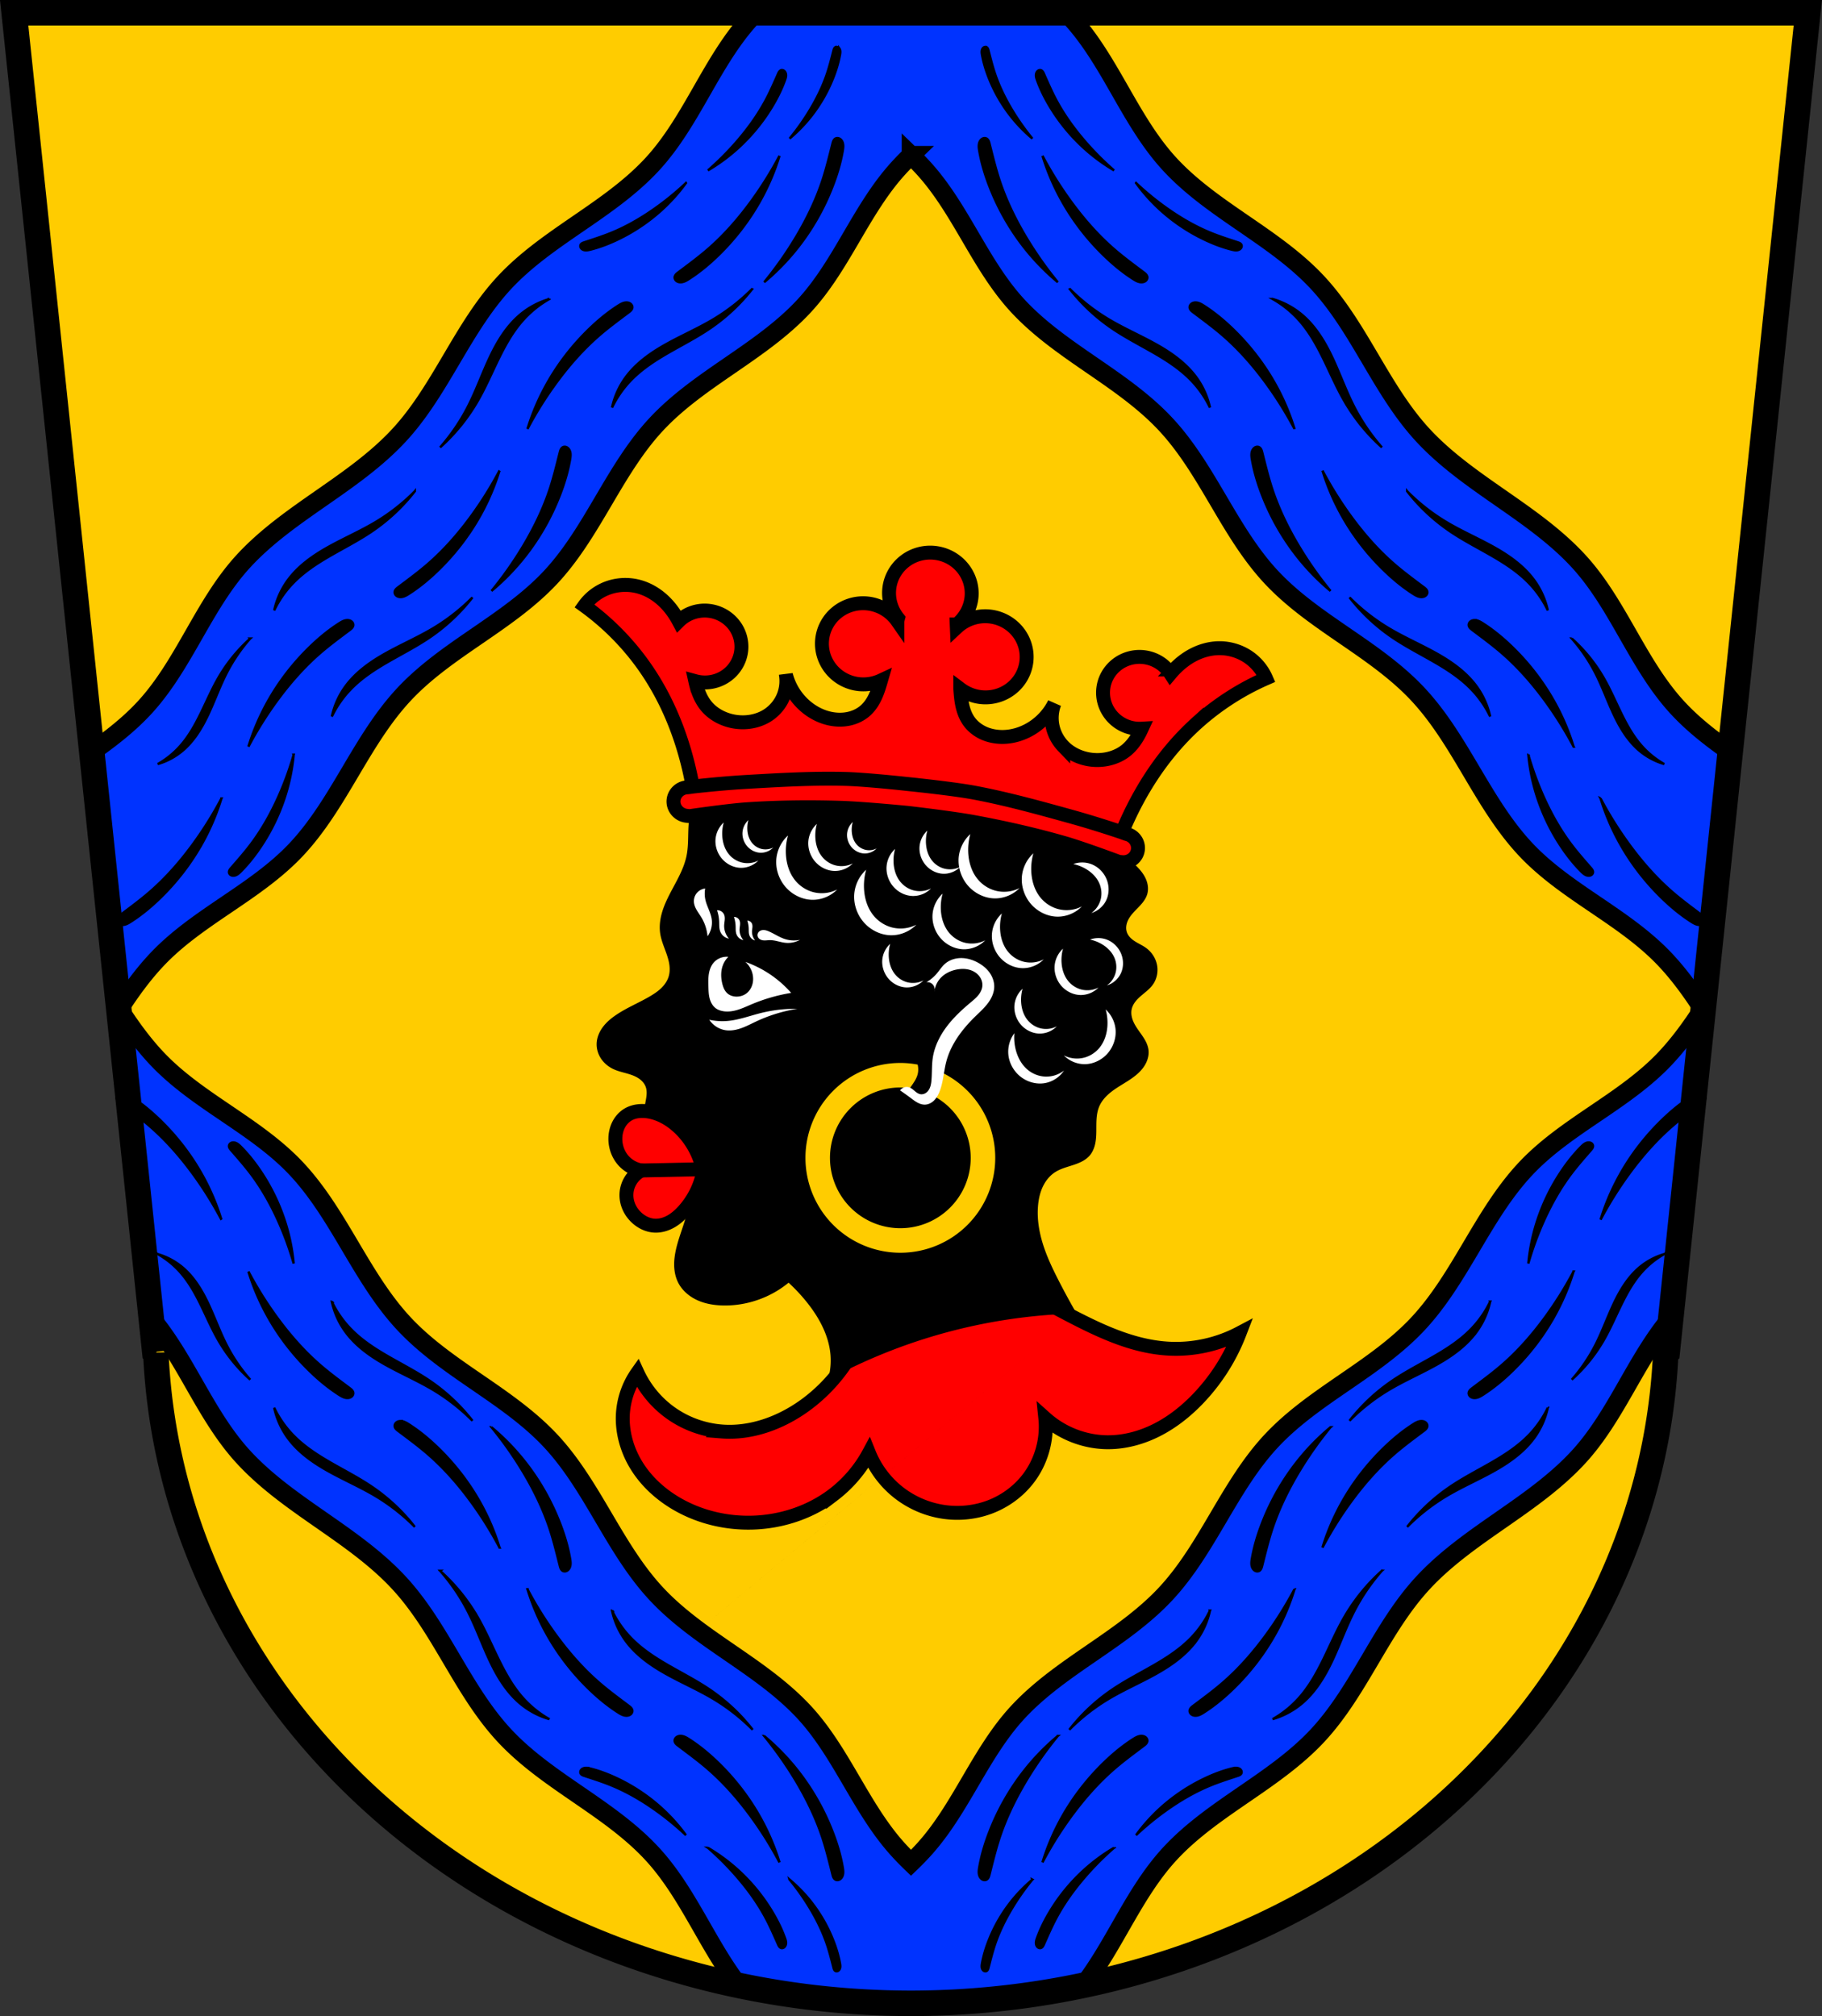 <svg xmlns="http://www.w3.org/2000/svg" viewBox="0 0 785.719 869.359"><rect x="0" y="0" width="785.719" height="869.359" fill="#333333" stroke="none"/><g fill-rule="evenodd"><path d="m6.107 5.5 60.64 577.46.449.385a326.117 291.92 0 0 0 325.666 280.514 326.117 291.92 0 0 0 325.47-280.344l.647-.555L779.609 5.5H6.109" fill="#fc0"/><g stroke="#000"><path d="M321.82 5.5c.627.804 1.26 1.631 1.877 2.4-17.02 18.69-25.26 44.31-42.4 62.898-18.446 20.01-45.18 31.11-63.736 51.03-18.202 19.535-27.374 46.33-45.525 65.91-19.575 21.12-47.691 33.12-67.15 54.34-17.17 18.723-25.395 44.513-42.643 63.16-6.708 7.254-14.537 13.299-22.662 19.03l25.635 244.13c15.279 18.295 23.518 42.16 39.67 59.775 19.462 21.22 47.578 33.22 67.15 54.34 18.15 19.583 27.323 46.37 45.525 65.908 18.553 19.911 45.29 31.02 63.736 51.03 15.303 16.6 23.523 38.799 37.22 56.67a326.117 291.92 0 0 0 74.338 7.742 326.117 291.92 0 0 0 74.654-8.156c13.511-17.8 21.721-39.783 36.906-56.26 18.446-20.01 45.18-31.12 63.736-51.03 18.202-19.535 27.374-46.33 45.525-65.908 19.575-21.12 47.691-33.12 67.15-54.34 16.15-17.615 24.391-41.484 39.672-59.78l25.635-244.13c-8.126-5.725-15.955-11.77-22.664-19.03-17.247-18.65-25.473-44.44-42.643-63.16-19.462-21.22-47.578-33.22-67.15-54.34-18.15-19.582-27.323-46.37-45.525-65.91-18.553-19.91-45.29-31.02-63.736-51.03-17.14-18.59-25.384-44.21-42.4-62.897.617-.77 1.25-1.596 1.877-2.4h-142.08zm71.04 61.45a121.164 121.164 0 0 1 5.594 5.76c16.06 17.728 24.25 41.7 40.518 59.24 18.506 19.953 45.18 31.11 63.734 51.02 18.202 19.535 27.31 46.39 45.525 65.91 18.391 19.71 44.785 30.772 63.2 50.46 18.594 19.872 27.935 47.23 46.588 67.04 17.395 18.48 42.3 28.745 59.785 47.14 6.253 6.58 11.553 13.945 16.506 21.594-4.953 7.648-10.253 15.01-16.506 21.594-17.482 18.398-42.39 28.663-59.785 47.14-18.653 19.816-27.994 47.17-46.588 67.04-18.418 19.685-44.812 30.747-63.2 50.46-18.216 19.523-27.323 46.37-45.525 65.908-18.552 19.911-45.23 31.07-63.734 51.03-16.268 17.54-24.453 41.513-40.518 59.24a121.12 121.12 0 0 1-5.594 5.758 121.12 121.12 0 0 1-5.594-5.758c-16.06-17.728-24.25-41.7-40.518-59.24-18.506-19.953-45.18-31.11-63.732-51.03-18.202-19.535-27.312-46.39-45.527-65.908-18.391-19.71-44.785-30.772-63.2-50.46-18.594-19.872-27.935-47.23-46.588-67.04-17.395-18.48-42.3-28.745-59.785-47.14-6.253-6.58-11.553-13.945-16.506-21.594 4.953-7.648 10.253-15.01 16.506-21.594 17.482-18.398 42.39-28.663 59.785-47.14 18.653-19.816 27.994-47.17 46.588-67.04 18.418-19.685 44.812-30.747 63.2-50.46 18.216-19.523 27.325-46.37 45.527-65.91 18.552-19.911 45.23-31.07 63.732-51.02 16.268-17.54 24.453-41.513 40.518-59.24 1.8-1.987 3.67-3.901 5.594-5.76z" fill="#03f" stroke-width="8"/><path d="M425.01 20.22a1.268 1.268 0 0 0-.477.066 1.578 1.578 0 0 0-.754.578c-.289.4-.413.9-.432 1.393-.018.493.063.984.152 1.469.622 3.374 1.635 6.67 2.895 9.861a65.98 65.98 0 0 0 9.547 16.625 65.116 65.116 0 0 0 9.26 9.541 103.127 103.127 0 0 1-8.541-12.03c-3.097-5.102-5.756-10.49-7.639-16.15-1.07-3.219-1.887-6.515-2.732-9.801-.07-.273-.141-.548-.266-.801-.124-.252-.308-.485-.555-.619a1.08 1.08 0 0 0-.459-.127zm23.625 9.994a1.481 1.481 0 0 0-.846.178 1.92 1.92 0 0 0-.781.846c-.265.537-.311 1.162-.232 1.756.079.594.275 1.166.48 1.729 1.428 3.913 3.303 7.654 5.451 11.223a80.017 80.017 0 0 0 14.752 17.979 78.956 78.956 0 0 0 12.971 9.553 124.632 124.632 0 0 1-12.619-12.68c-4.728-5.487-8.987-11.403-12.383-17.801-1.931-3.638-3.577-7.421-5.244-11.188-.138-.312-.277-.627-.477-.904-.199-.277-.466-.518-.789-.629a1.311 1.311 0 0 0-.283-.061zM424.719 59.54a1.983 1.983 0 0 0-.756.109c-.482.169-.892.511-1.189.926-.454.632-.652 1.422-.688 2.199-.035.778.084 1.553.217 2.32.92 5.315 2.501 10.5 4.465 15.523 3.664 9.371 8.677 18.218 14.896 26.13a100.193 100.193 0 0 0 14.518 14.953 159.588 159.588 0 0 1-13.355-18.889c-4.841-8.02-8.984-16.496-11.889-25.404-1.654-5.071-2.902-10.264-4.209-15.436-.108-.428-.218-.859-.412-1.256-.194-.397-.48-.761-.867-.973a1.712 1.712 0 0 0-.73-.201zm24.844 7.639a100.052 100.052 0 0 0 8.168 19.17c4.885 8.796 11.1 16.844 18.324 23.85 3.872 3.755 8.04 7.222 12.586 10.127.656.419 1.324.829 2.055 1.098.731.269 1.534.389 2.293.215.498-.114.974-.359 1.316-.738.342-.379.54-.896.488-1.404-.045-.439-.27-.845-.561-1.178-.291-.332-.645-.6-.998-.865-4.262-3.207-8.568-6.368-12.604-9.855-7.089-6.126-13.298-13.226-18.82-20.795a159.717 159.717 0 0 1-12.248-19.627zm40.35 11.736a77.148 77.148 0 0 0 10.619 11.809 78.633 78.633 0 0 0 19.07 12.701c3.709 1.756 7.56 3.229 11.541 4.225.573.143 1.153.279 1.744.295.591.016 1.2-.094 1.701-.406.328-.204.607-.498.758-.854.151-.356.166-.776.004-1.127-.141-.306-.402-.543-.693-.711-.291-.168-.614-.274-.934-.379-3.855-1.268-7.727-2.497-11.486-4.03-6.609-2.687-12.824-6.285-18.662-10.385a122.417 122.417 0 0 1-13.658-11.143zm-28.77 45.47a81.516 81.516 0 0 0 18.551 17.346c11.223 7.599 24.462 12.495 33.893 22.23a44.684 44.684 0 0 1 8.201 11.787 34.566 34.566 0 0 0-5.855-13.04c-4.523-6.193-10.981-10.705-17.686-14.428-6.705-3.723-13.776-6.776-20.348-10.729a85.83 85.83 0 0 1-16.756-13.166zm87.66 4.547a44.712 44.712 0 0 1 11.205 8.98c9.07 10.07 13.06 23.61 19.881 35.32a81.612 81.612 0 0 0 16.05 19.684 85.746 85.746 0 0 1-12-17.609c-3.498-6.825-6.06-14.09-9.322-21.03-3.26-6.942-7.325-13.69-13.197-18.623a34.617 34.617 0 0 0-12.613-6.727zm-33.404 1.496a3.271 3.271 0 0 0-.574.076c-.498.114-.974.359-1.316.738-.342.379-.54.898-.488 1.406.045.439.27.843.561 1.176.291.332.645.602.998.867 4.262 3.207 8.568 6.366 12.604 9.854 7.089 6.126 13.298 13.226 18.82 20.795 4.55 6.235 8.647 12.8 12.248 19.627a100.052 100.052 0 0 0-8.168-19.17c-4.885-8.796-11.1-16.842-18.324-23.848-3.872-3.755-8.04-7.222-12.586-10.127-.656-.419-1.324-.829-2.055-1.098-.548-.201-1.138-.32-1.719-.293zm26.91 62.23a1.973 1.973 0 0 0-.754.109c-.482.169-.892.511-1.189.926-.454.632-.654 1.42-.689 2.197-.035.778.084 1.553.217 2.32.92 5.315 2.501 10.502 4.465 15.525 3.664 9.371 8.679 18.218 14.898 26.13a100.18 100.18 0 0 0 14.516 14.953 159.61 159.61 0 0 1-13.355-18.891c-4.841-8.02-8.984-16.495-11.889-25.402-1.654-5.071-2.902-10.264-4.209-15.436-.108-.428-.218-.859-.412-1.256-.194-.397-.48-.761-.867-.973a1.712 1.712 0 0 0-.73-.201zm28 10.266a100.052 100.052 0 0 0 8.168 19.17c4.885 8.796 11.1 16.844 18.324 23.85 3.872 3.755 8.04 7.22 12.584 10.125.656.419 1.326.831 2.057 1.1.731.269 1.534.389 2.293.215.498-.114.972-.359 1.314-.738.342-.379.542-.896.49-1.404-.045-.439-.27-.845-.561-1.178-.291-.332-.647-.6-1-.865-4.262-3.207-8.566-6.368-12.602-9.855-7.089-6.126-13.299-13.226-18.822-20.795a159.703 159.703 0 0 1-12.246-19.627zm36.52 8.916a81.534 81.534 0 0 0 18.553 17.348c11.223 7.599 24.462 12.495 33.893 22.23a44.684 44.684 0 0 1 8.201 11.787 34.68 34.68 0 0 0-5.857-13.04c-4.523-6.193-10.981-10.705-17.686-14.428-6.705-3.723-13.776-6.774-20.348-10.727a85.84 85.84 0 0 1-16.756-13.168zm-24.857 45.77a81.524 81.524 0 0 0 18.551 17.348c11.223 7.599 24.462 12.495 33.893 22.23a44.697 44.697 0 0 1 8.203 11.785 34.694 34.694 0 0 0-5.857-13.04c-4.523-6.193-10.981-10.705-17.686-14.428-6.705-3.723-13.776-6.776-20.348-10.729a85.83 85.83 0 0 1-16.756-13.166zm53.766 9.801a3.31 3.31 0 0 0-.576.078c-.498.114-.972.359-1.314.738-.342.379-.542.898-.49 1.406.045.439.27.843.561 1.176.291.332.647.6 1 .865 4.262 3.207 8.566 6.368 12.602 9.855 7.089 6.126 13.299 13.226 18.822 20.795 4.55 6.235 8.645 12.8 12.246 19.627a100.052 100.052 0 0 0-8.168-19.17c-4.885-8.796-11.1-16.844-18.324-23.85-3.872-3.755-8.04-7.22-12.584-10.125-.656-.419-1.326-.831-2.057-1.1-.548-.201-1.136-.32-1.717-.293zm42.08 7.928a72.623 72.623 0 0 1 10.154 14.898c2.959 5.774 5.129 11.916 7.887 17.789 2.758 5.873 6.196 11.583 11.164 15.756a29.287 29.287 0 0 0 10.672 5.691 37.833 37.833 0 0 1-9.479-7.6c-7.675-8.518-11.05-19.972-16.82-29.881a68.968 68.968 0 0 0-13.578-16.654zm-18.746 50.08a85.275 85.275 0 0 0 3.396 17.1 86.636 86.636 0 0 0 10.857 22.734c2.516 3.751 5.327 7.314 8.514 10.516.459.461.929.918 1.477 1.27.548.351 1.184.595 1.834.584a2.084 2.084 0 0 0 1.189-.373c.342-.248.592-.631.639-1.051.041-.368-.073-.74-.254-1.063-.181-.323-.427-.606-.67-.885-2.936-3.367-5.889-6.725-8.572-10.297-4.715-6.275-8.566-13.172-11.777-20.334a134.7 134.7 0 0 1-6.633-18.203zm31.16 18.891a100.052 100.052 0 0 0 8.168 19.17c4.885 8.796 11.1 16.844 18.324 23.85 3.872 3.755 8.04 7.22 12.584 10.125.656.419 1.326.831 2.057 1.1.731.269 1.534.389 2.293.215.498-.114.972-.359 1.314-.738.342-.379.542-.898.49-1.406-.045-.439-.27-.843-.561-1.176-.291-.332-.647-.6-1-.865-4.262-3.207-8.566-6.368-12.602-9.855-7.089-6.126-13.299-13.226-18.822-20.795a159.703 159.703 0 0 1-12.246-19.627zM360.71 20.22a1.08 1.08 0 0 0-.459.127c-.247.135-.43.367-.555.619-.124.252-.196.528-.266.801-.845 3.285-1.662 6.581-2.732 9.801-1.883 5.664-4.541 11.05-7.639 16.15a102.874 102.874 0 0 1-8.541 12.03 65.315 65.315 0 0 0 9.26-9.541 66.066 66.066 0 0 0 9.547-16.625c1.259-3.191 2.273-6.487 2.895-9.861.089-.485.17-.976.152-1.469-.018-.493-.142-.993-.432-1.393a1.578 1.578 0 0 0-.754-.578 1.246 1.246 0 0 0-.477-.066zm-23.625 9.994a.903.903 0 0 0-.283.061c-.323.111-.588.352-.787.629-.199.277-.34.592-.479.904-1.667 3.767-3.313 7.549-5.244 11.188-3.396 6.398-7.655 12.314-12.383 17.801a124.735 124.735 0 0 1-12.619 12.68 78.999 78.999 0 0 0 12.971-9.553 80.07 80.07 0 0 0 14.752-17.979c2.148-3.569 4.02-7.31 5.451-11.223.205-.563.404-1.134.482-1.729.079-.594.031-1.218-.234-1.756a1.926 1.926 0 0 0-.781-.846 1.486 1.486 0 0 0-.846-.178zm23.916 29.326a1.722 1.722 0 0 0-.73.201c-.388.212-.673.576-.867.973-.194.397-.304.828-.412 1.256-1.307 5.171-2.553 10.365-4.207 15.436-2.905 8.908-7.05 17.382-11.889 25.404a159.802 159.802 0 0 1-13.357 18.889 100.242 100.242 0 0 0 14.518-14.953c6.219-7.909 11.233-16.756 14.896-26.13 1.964-5.02 3.545-10.209 4.465-15.523.133-.767.252-1.543.217-2.32-.035-.778-.233-1.567-.688-2.199-.298-.415-.708-.757-1.189-.926a1.983 1.983 0 0 0-.756-.109zm-24.844 7.639a159.838 159.838 0 0 1-12.248 19.627c-5.523 7.569-11.731 14.668-18.82 20.795-4.04 3.488-8.341 6.649-12.604 9.855-.353.265-.707.533-.998.865-.291.332-.515.738-.561 1.178-.052.508.146 1.025.488 1.404.342.379.819.624 1.316.738.759.174 1.562.054 2.293-.215.731-.269 1.399-.678 2.055-1.098 4.544-2.905 8.714-6.372 12.586-10.127 7.222-7.01 13.439-15.05 18.324-23.85a100.268 100.268 0 0 0 8.168-19.17zm-40.35 11.736a122.063 122.063 0 0 1-13.658 11.143c-5.839 4.1-12.05 7.698-18.662 10.385-3.759 1.528-7.632 2.758-11.486 4.03-.319.105-.642.211-.934.379-.291.168-.553.405-.693.711-.162.351-.147.771.004 1.127s.432.649.76.854c.502.312 1.108.422 1.699.406.591-.016 1.171-.151 1.744-.295 3.981-.996 7.832-2.468 11.541-4.225a78.788 78.788 0 0 0 19.07-12.701 77.055 77.055 0 0 0 10.619-11.809zm28.77 45.47a85.846 85.846 0 0 1-16.754 13.166c-6.572 3.952-13.645 7.01-20.35 10.729-6.705 3.723-13.162 8.235-17.686 14.428a34.598 34.598 0 0 0-5.855 13.04 44.707 44.707 0 0 1 8.201-11.787c9.431-9.734 22.67-14.63 33.893-22.23a81.536 81.536 0 0 0 18.551-17.346zm-87.66 4.547a34.603 34.603 0 0 0-12.613 6.727c-5.872 4.933-9.937 11.681-13.197 18.623-3.26 6.942-5.824 14.202-9.322 21.03a85.878 85.878 0 0 1-12 17.609 81.516 81.516 0 0 0 16.05-19.684c6.82-11.712 10.807-25.25 19.879-35.32a44.708 44.708 0 0 1 11.205-8.98zm33.404 1.496c-.58-.027-1.171.091-1.719.293-.731.269-1.399.678-2.055 1.098-4.544 2.905-8.714 6.372-12.586 10.127-7.222 7.01-13.439 15.05-18.324 23.848a100.268 100.268 0 0 0-8.168 19.17 159.838 159.838 0 0 1 12.248-19.627c5.523-7.569 11.731-14.668 18.82-20.795 4.04-3.488 8.341-6.647 12.604-9.854.353-.265.707-.535.998-.867.291-.332.515-.737.561-1.176.052-.508-.146-1.027-.488-1.406-.342-.379-.819-.624-1.316-.738a3.284 3.284 0 0 0-.574-.076zm-26.91 62.23a1.722 1.722 0 0 0-.73.201c-.388.212-.673.576-.867.973-.194.397-.304.828-.412 1.256-1.307 5.171-2.555 10.365-4.209 15.436-2.905 8.908-7.05 17.38-11.889 25.402a159.926 159.926 0 0 1-13.355 18.891 100.242 100.242 0 0 0 14.518-14.953c6.219-7.909 11.233-16.756 14.896-26.13 1.964-5.02 3.545-10.211 4.465-15.525.133-.767.252-1.543.217-2.32-.035-.778-.233-1.565-.688-2.197-.298-.415-.709-.757-1.191-.926a1.973 1.973 0 0 0-.754-.109zm-28 10.266a159.824 159.824 0 0 1-12.246 19.627c-5.523 7.569-11.733 14.668-18.822 20.795-4.04 3.488-8.339 6.649-12.602 9.855-.353.265-.709.533-1 .865-.291.332-.516.738-.561 1.178-.052.508.148 1.025.49 1.404.342.379.817.624 1.314.738.759.174 1.562.054 2.293-.215.731-.269 1.401-.68 2.057-1.1 4.544-2.905 8.712-6.37 12.584-10.125 7.222-7.01 13.439-15.05 18.324-23.85a100.268 100.268 0 0 0 8.168-19.17zm-36.52 8.916a85.869 85.869 0 0 1-16.756 13.168c-6.572 3.952-13.643 7-20.348 10.727-6.705 3.723-13.162 8.235-17.686 14.428a34.616 34.616 0 0 0-5.857 13.04 44.707 44.707 0 0 1 8.201-11.787c9.431-9.734 22.67-14.63 33.893-22.23a81.554 81.554 0 0 0 18.553-17.348zm24.857 45.77a85.86 85.86 0 0 1-16.756 13.166c-6.572 3.952-13.643 7.01-20.348 10.729-6.705 3.723-13.162 8.235-17.686 14.428a34.598 34.598 0 0 0-5.855 13.04 44.68 44.68 0 0 1 8.201-11.785c9.431-9.734 22.67-14.63 33.893-22.23a81.545 81.545 0 0 0 18.551-17.348zm-53.766 9.801c-.58-.027-1.169.091-1.717.293-.731.269-1.401.68-2.057 1.1-4.544 2.905-8.712 6.37-12.584 10.125-7.222 7.01-13.439 15.05-18.324 23.85a100.268 100.268 0 0 0-8.168 19.17 159.824 159.824 0 0 1 12.246-19.627c5.523-7.569 11.733-14.668 18.822-20.795 4.04-3.488 8.339-6.649 12.602-9.855.353-.265.709-.533 1-.865.291-.332.515-.737.561-1.176.052-.508-.148-1.027-.49-1.406-.342-.379-.817-.624-1.314-.738a3.31 3.31 0 0 0-.576-.078zm-42.08 7.928a68.987 68.987 0 0 0-13.578 16.654c-5.77 9.908-9.143 21.363-16.818 29.881a37.842 37.842 0 0 1-9.479 7.6 29.294 29.294 0 0 0 10.67-5.691c4.968-4.173 8.406-9.883 11.164-15.756 2.758-5.873 4.928-12.02 7.887-17.789a72.636 72.636 0 0 1 10.154-14.898zm18.746 50.08a134.564 134.564 0 0 1-6.633 18.203c-3.211 7.162-7.06 14.06-11.777 20.334-2.683 3.572-5.636 6.93-8.572 10.297-.243.279-.489.562-.67.885-.181.323-.295.695-.254 1.063.047.42.297.803.639 1.051.342.248.769.366 1.191.373.65.011 1.284-.233 1.832-.584s1.02-.808 1.479-1.27c3.187-3.201 5.996-6.764 8.512-10.516a86.663 86.663 0 0 0 10.857-22.734 85.177 85.177 0 0 0 3.396-17.1zm-31.16 18.891a159.824 159.824 0 0 1-12.246 19.627c-5.523 7.569-11.733 14.668-18.822 20.795-4.04 3.488-8.339 6.649-12.602 9.855-.353.265-.709.533-1 .865-.291.332-.515.737-.561 1.176-.052.508.148 1.027.49 1.406.342.379.817.624 1.314.738.759.174 1.562.054 2.293-.215.731-.269 1.401-.68 2.057-1.1 4.544-2.905 8.712-6.37 12.584-10.125 7.222-7.01 13.439-15.05 18.324-23.85a100.268 100.268 0 0 0 8.168-19.17zM733.08 471.4c-.58-.027-1.169.091-1.717.293-.731.269-1.401.68-2.057 1.1-4.544 2.905-8.712 6.37-12.584 10.125-7.222 7.01-13.439 15.05-18.324 23.85a100.268 100.268 0 0 0-8.168 19.17 159.824 159.824 0 0 1 12.246-19.627c5.523-7.569 11.733-14.668 18.822-20.795 4.04-3.488 8.339-6.649 12.602-9.855.353-.265.709-.533 1-.865.291-.332.515-.738.561-1.178.052-.508-.148-1.025-.49-1.404-.342-.379-.817-.624-1.314-.738a3.31 3.31 0 0 0-.576-.078zm-47.934 21.23c-.65-.011-1.286.233-1.834.584s-1.018.807-1.477 1.268c-3.187 3.201-5.998 6.766-8.514 10.518a86.663 86.663 0 0 0-10.857 22.734 85.177 85.177 0 0 0-3.396 17.1 134.514 134.514 0 0 1 6.633-18.203c3.211-7.162 7.06-14.06 11.777-20.334 2.683-3.572 5.636-6.932 8.572-10.299.243-.279.489-.56.67-.883.181-.323.295-.695.254-1.063-.047-.42-.297-.803-.639-1.051a2.086 2.086 0 0 0-1.189-.373zm32.545 48.15a29.302 29.302 0 0 0-10.672 5.691c-4.968 4.173-8.406 9.883-11.164 15.756-2.758 5.873-4.928 12.02-7.887 17.789a72.636 72.636 0 0 1-10.154 14.898 68.987 68.987 0 0 0 13.578-16.654c5.77-9.908 9.145-21.363 16.82-29.881a37.842 37.842 0 0 1 9.479-7.6zm-39.11 7.521a159.824 159.824 0 0 1-12.246 19.627c-5.523 7.569-11.733 14.668-18.822 20.795-4.04 3.488-8.339 6.647-12.602 9.854-.353.265-.709.535-1 .867-.291.332-.515.737-.561 1.176-.052.508.148 1.027.49 1.406.342.379.817.624 1.314.738.759.174 1.562.052 2.293-.217.731-.269 1.401-.678 2.057-1.098 4.544-2.905 8.712-6.372 12.584-10.127 7.222-7.01 13.439-15.05 18.324-23.848a100.268 100.268 0 0 0 8.168-19.17zm-35.969 12.979a44.698 44.698 0 0 1-8.203 11.787c-9.431 9.734-22.67 14.63-33.893 22.23a81.545 81.545 0 0 0-18.551 17.348 85.869 85.869 0 0 1 16.756-13.168c6.572-3.952 13.643-7 20.348-10.727 6.705-3.723 13.162-8.235 17.686-14.428a34.616 34.616 0 0 0 5.857-13.04zm24.857 45.77a44.691 44.691 0 0 1-8.201 11.787c-9.431 9.734-22.67 14.63-33.893 22.23a81.554 81.554 0 0 0-18.553 17.348 85.869 85.869 0 0 1 16.756-13.168c6.572-3.952 13.643-7.01 20.348-10.729 6.705-3.723 13.162-8.235 17.686-14.428a34.602 34.602 0 0 0 5.857-13.04zm-54.32 5.738c-.58-.027-1.169.091-1.717.293-.731.269-1.401.68-2.057 1.1-4.544 2.905-8.712 6.37-12.584 10.125-7.222 7.01-13.439 15.05-18.324 23.85a100.268 100.268 0 0 0-8.168 19.17 159.824 159.824 0 0 1 12.246-19.627c5.523-7.569 11.733-14.668 18.822-20.795 4.04-3.488 8.339-6.649 12.602-9.855.353-.265.709-.533 1-.865.291-.332.515-.738.561-1.178.052-.508-.148-1.025-.49-1.404-.342-.379-.817-.624-1.314-.738a3.31 3.31 0 0 0-.576-.078zm-39.39 2.648a100.229 100.229 0 0 0-14.516 14.953c-6.219 7.909-11.235 16.756-14.898 26.13-1.964 5.02-3.545 10.209-4.465 15.523-.133.767-.252 1.545-.217 2.322.035.778.235 1.565.689 2.197.298.415.708.757 1.189.926.482.169 1.036.153 1.484-.092.388-.212.673-.576.867-.973.194-.397.304-.828.412-1.256 1.307-5.171 2.555-10.365 4.209-15.436 2.905-8.908 7.05-17.38 11.889-25.402a159.926 159.926 0 0 1 13.355-18.891zm22.17 61.898a81.573 81.573 0 0 0-16.05 19.686c-6.82 11.712-10.809 25.25-19.881 35.32a44.708 44.708 0 0 1-11.205 8.98 34.603 34.603 0 0 0 12.613-6.727c5.872-4.933 9.937-11.681 13.197-18.623 3.26-6.942 5.824-14.204 9.322-21.03a85.878 85.878 0 0 1 12-17.609zm-37.688 7.951a159.862 159.862 0 0 1-12.248 19.629c-5.523 7.569-11.731 14.668-18.82 20.795-4.04 3.488-8.341 6.647-12.604 9.854-.353.265-.707.535-.998.867-.291.332-.515.737-.561 1.176-.052.508.146 1.025.488 1.404.342.379.819.624 1.316.738.759.174 1.562.054 2.293-.215.731-.269 1.399-.678 2.055-1.098 4.544-2.905 8.714-6.372 12.586-10.127 7.222-7.01 13.439-15.05 18.324-23.848a100.14 100.14 0 0 0 8.168-19.18zm-36.461 9.221a44.691 44.691 0 0 1-8.201 11.787c-9.431 9.734-22.67 14.63-33.893 22.23a81.545 81.545 0 0 0-18.551 17.348 85.869 85.869 0 0 1 16.756-13.168c6.572-3.952 13.643-7 20.348-10.727 6.705-3.723 13.162-8.235 17.686-14.428a34.612 34.612 0 0 0 5.855-13.04zm-29.371 54.03c-.58-.027-1.171.091-1.719.293-.731.269-1.399.678-2.055 1.098-4.544 2.905-8.714 6.372-12.586 10.127-7.222 7.01-13.439 15.05-18.324 23.848a100.14 100.14 0 0 0-8.168 19.18 159.862 159.862 0 0 1 12.248-19.629c5.523-7.569 11.731-14.668 18.82-20.795 4.04-3.488 8.341-6.647 12.604-9.854.353-.265.707-.535.998-.867.291-.332.515-.737.561-1.176.052-.508-.146-1.025-.488-1.404-.342-.379-.819-.624-1.316-.738a3.287 3.287 0 0 0-.574-.078zm-36.23.021a100.242 100.242 0 0 0-14.518 14.953c-6.219 7.909-11.233 16.756-14.896 26.13-1.964 5.02-3.545 10.209-4.465 15.523-.133.767-.252 1.543-.217 2.32.035.778.233 1.565.688 2.197.298.415.708.759 1.189.928.482.169 1.038.153 1.486-.092.388-.212.673-.576.867-.973.194-.397.304-.83.412-1.258 1.307-5.171 2.555-10.363 4.209-15.434 2.905-8.908 7.05-17.382 11.889-25.404a159.903 159.903 0 0 1 13.355-18.889zm76.7 13.754c-.591.016-1.171.15-1.744.293-3.981.996-7.832 2.47-11.541 4.227a78.768 78.768 0 0 0-19.07 12.701 77.055 77.055 0 0 0-10.619 11.809 122.063 122.063 0 0 1 13.658-11.143c5.839-4.1 12.05-7.698 18.662-10.385 3.759-1.528 7.632-2.758 11.486-4.03.319-.105.642-.211.934-.379.291-.168.553-.405.693-.711.162-.351.147-.771-.004-1.127a1.912 1.912 0 0 0-.758-.854c-.502-.312-1.11-.422-1.701-.406zm-52.45 34.469a78.999 78.999 0 0 0-12.971 9.553 80.07 80.07 0 0 0-14.752 17.979c-2.148 3.569-4.02 7.31-5.451 11.223-.205.563-.402 1.134-.48 1.729-.079.594-.033 1.218.232 1.756.172.349.439.657.781.844.342.187.76.243 1.129.117.323-.111.59-.35.789-.627.199-.277.338-.592.477-.904 1.667-3.767 3.313-7.549 5.244-11.188 3.396-6.398 7.655-12.314 12.383-17.801a124.735 124.735 0 0 1 12.619-12.68zm-35.23 13.723a65.315 65.315 0 0 0-9.26 9.541 66.066 66.066 0 0 0-9.547 16.625c-1.259 3.191-2.273 6.486-2.895 9.859-.089.485-.17.976-.152 1.469.018.493.142.995.432 1.395.189.261.449.474.754.578.305.104.653.091.936-.063.247-.135.43-.365.555-.617.124-.252.196-.528.266-.801.845-3.285 1.662-6.582 2.732-9.801 1.883-5.664 4.541-11.05 7.639-16.15a102.874 102.874 0 0 1 8.541-12.03zM52.64 471.4a3.31 3.31 0 0 0-.576.078c-.498.114-.972.359-1.314.738-.342.379-.542.896-.49 1.404.045.439.27.845.561 1.178.291.332.647.6 1 .865 4.262 3.207 8.566 6.368 12.602 9.855 7.089 6.126 13.299 13.226 18.822 20.795 4.55 6.235 8.645 12.8 12.246 19.627a100.052 100.052 0 0 0-8.168-19.17c-4.885-8.796-11.1-16.844-18.324-23.85-3.872-3.755-8.04-7.22-12.584-10.125-.656-.419-1.326-.831-2.057-1.1-.548-.201-1.137-.32-1.717-.293zm47.936 21.23c-.422.007-.85.125-1.191.373-.342.248-.592.631-.639 1.051-.041.368.073.74.254 1.063.181.323.427.604.67.883 2.936 3.367 5.889 6.727 8.572 10.299 4.715 6.275 8.566 13.172 11.777 20.334a134.7 134.7 0 0 1 6.633 18.203 85.275 85.275 0 0 0-3.396-17.1 86.636 86.636 0 0 0-10.857-22.734c-2.516-3.751-5.325-7.316-8.512-10.518-.459-.461-.931-.916-1.479-1.268-.548-.351-1.182-.595-1.832-.584zm-32.545 48.15c3.541 2 6.756 4.578 9.479 7.6 7.675 8.518 11.05 19.972 16.818 29.881a68.968 68.968 0 0 0 13.578 16.654 72.623 72.623 0 0 1-10.154-14.898c-2.959-5.774-5.129-11.916-7.887-17.789-2.758-5.873-6.196-11.583-11.164-15.756a29.279 29.279 0 0 0-10.67-5.691zm39.1 7.521a100.052 100.052 0 0 0 8.168 19.17c4.885 8.796 11.1 16.842 18.324 23.848 3.872 3.755 8.04 7.222 12.584 10.127.656.419 1.326.829 2.057 1.098.731.269 1.534.391 2.293.217.498-.114.972-.359 1.314-.738.342-.379.542-.898.49-1.406-.045-.439-.27-.843-.561-1.176-.291-.332-.647-.602-1-.867-4.262-3.207-8.566-6.366-12.602-9.854-7.089-6.126-13.299-13.226-18.822-20.795a159.703 159.703 0 0 1-12.246-19.627zm35.971 12.979a34.552 34.552 0 0 0 5.855 13.04c4.523 6.193 10.981 10.705 17.686 14.428 6.705 3.723 13.776 6.774 20.348 10.727a85.84 85.84 0 0 1 16.756 13.168 81.524 81.524 0 0 0-18.551-17.348c-11.223-7.599-24.462-12.495-33.893-22.23a44.684 44.684 0 0 1-8.201-11.787zm-24.859 45.77a34.694 34.694 0 0 0 5.857 13.04c4.523 6.193 10.981 10.705 17.686 14.428 6.705 3.723 13.776 6.776 20.348 10.729a85.84 85.84 0 0 1 16.756 13.168 81.534 81.534 0 0 0-18.553-17.348c-11.223-7.599-24.462-12.495-33.893-22.23a44.684 44.684 0 0 1-8.201-11.787zm54.32 5.738a3.31 3.31 0 0 0-.576.078c-.498.114-.972.359-1.314.738-.342.379-.542.896-.49 1.404.045.439.27.845.561 1.178.291.332.647.6 1 .865 4.262 3.207 8.566 6.368 12.602 9.855 7.089 6.126 13.299 13.226 18.822 20.795 4.55 6.235 8.645 12.8 12.246 19.627a100.052 100.052 0 0 0-8.168-19.17c-4.885-8.796-11.1-16.844-18.324-23.85-3.872-3.755-8.04-7.22-12.584-10.125-.656-.419-1.326-.831-2.057-1.1-.548-.201-1.137-.32-1.717-.293zm39.39 2.648a159.61 159.61 0 0 1 13.355 18.891c4.841 8.02 8.984 16.495 11.889 25.402 1.654 5.071 2.902 10.264 4.209 15.436.108.428.218.859.412 1.256.194.397.48.761.867.973.448.245 1 .261 1.484.092.482-.169.894-.511 1.191-.926.454-.632.652-1.42.688-2.197.035-.778-.084-1.555-.217-2.322-.92-5.315-2.501-10.5-4.465-15.523-3.664-9.371-8.677-18.218-14.896-26.13a100.193 100.193 0 0 0-14.518-14.953zm-22.17 61.898a85.746 85.746 0 0 1 12 17.609c3.498 6.825 6.06 14.09 9.322 21.03 3.26 6.942 7.325 13.69 13.197 18.623 3.675 3.087 8 5.394 12.613 6.727a44.712 44.712 0 0 1-11.205-8.98c-9.07-10.07-13.06-23.61-19.879-35.32a81.515 81.515 0 0 0-16.05-19.686zm37.688 7.951a100.41 100.41 0 0 0 8.168 19.18c4.885 8.796 11.1 16.842 18.324 23.848 3.872 3.755 8.04 7.222 12.586 10.127.656.419 1.324.829 2.055 1.098.731.269 1.534.389 2.293.215.498-.114.974-.359 1.316-.738.342-.379.54-.896.488-1.404-.045-.439-.27-.843-.561-1.176-.291-.332-.645-.602-.998-.867-4.262-3.207-8.568-6.366-12.604-9.854-7.089-6.126-13.298-13.226-18.82-20.795a159.74 159.74 0 0 1-12.248-19.629zm36.461 9.221a34.552 34.552 0 0 0 5.855 13.04c4.523 6.193 10.981 10.705 17.686 14.428 6.705 3.723 13.777 6.774 20.35 10.727a85.827 85.827 0 0 1 16.754 13.168 81.524 81.524 0 0 0-18.551-17.348c-11.223-7.599-24.462-12.495-33.893-22.23a44.684 44.684 0 0 1-8.201-11.787zm29.371 54.03a3.274 3.274 0 0 0-.574.078c-.498.114-.974.359-1.316.738-.342.379-.54.896-.488 1.404.045.439.27.843.561 1.176.291.332.645.602.998.867 4.262 3.207 8.568 6.366 12.604 9.854 7.089 6.126 13.298 13.226 18.82 20.795a159.74 159.74 0 0 1 12.248 19.629 100.41 100.41 0 0 0-8.168-19.18c-4.885-8.796-11.1-16.842-18.324-23.848-3.872-3.755-8.04-7.222-12.586-10.127-.656-.419-1.324-.829-2.055-1.098-.548-.201-1.138-.32-1.719-.293zm36.23.021a159.604 159.604 0 0 1 13.357 18.889c4.841 8.02 8.984 16.496 11.889 25.404 1.654 5.071 2.9 10.262 4.207 15.434.108.428.218.861.412 1.258.194.397.48.761.867.973.448.245 1 .261 1.486.092.482-.169.892-.513 1.189-.928.454-.632.652-1.42.688-2.197.035-.778-.084-1.553-.217-2.32-.92-5.315-2.501-10.5-4.465-15.523-3.664-9.371-8.677-18.218-14.896-26.13a100.193 100.193 0 0 0-14.518-14.953zm-76.7 13.754c-.591-.016-1.198.094-1.699.406a1.911 1.911 0 0 0-.76.854c-.151.356-.166.776-.004 1.127.141.306.402.543.693.711.291.168.614.274.934.379 3.855 1.268 7.727 2.497 11.486 4.03 6.609 2.687 12.824 6.285 18.662 10.385a122.417 122.417 0 0 1 13.658 11.143 77.148 77.148 0 0 0-10.619-11.809 78.633 78.633 0 0 0-19.07-12.701c-3.709-1.756-7.56-3.231-11.541-4.227-.573-.143-1.153-.277-1.744-.293zm52.45 34.469a124.632 124.632 0 0 1 12.619 12.68c4.728 5.487 8.987 11.403 12.383 17.801 1.931 3.638 3.577 7.421 5.244 11.188.138.312.279.627.479.904.199.277.464.516.787.627.369.126.787.07 1.129-.117.342-.187.609-.494.781-.844.265-.537.313-1.162.234-1.756-.079-.594-.277-1.166-.482-1.729-1.428-3.913-3.303-7.654-5.451-11.223a80.017 80.017 0 0 0-14.752-17.979 78.956 78.956 0 0 0-12.971-9.553zm35.23 13.723a103.127 103.127 0 0 1 8.541 12.03c3.097 5.102 5.756 10.49 7.639 16.15 1.07 3.219 1.887 6.515 2.732 9.801.07.273.141.548.266.801.124.252.308.483.555.617.283.154.631.167.936.063.305-.104.565-.317.754-.578.289-.4.413-.902.432-1.395.018-.493-.063-.984-.152-1.469-.622-3.374-1.635-6.668-2.895-9.859a65.98 65.98 0 0 0-9.547-16.625 65.116 65.116 0 0 0-9.26-9.541z"/><path d="m6.107 5.5 60.64 577.46.449.385a326.117 291.92 0 0 0 325.666 280.514 326.117 291.92 0 0 0 325.47-280.344l.647-.555L779.609 5.5H6.109z" fill="none" stroke-width="11"/><path d="M376.28 558.28c-2.904 18.84-13.571 36.36-28.972 47.597-10.443 7.617-23.332 12.421-36.22 11.382a43.948 43.948 0 0 1-21.549-7.759 43.957 43.957 0 0 1-14.666-17.592 34.431 34.431 0 0 0-6.208 17.07c-.654 8.142 1.683 16.406 6.04 23.318 4.353 6.912 10.65 12.501 17.763 16.519 9.697 5.477 20.944 8.09 32.08 7.76 12.408-.363 24.764-4.41 34.663-11.899a56.155 56.155 0 0 0 15.521-18.11 41.358 41.358 0 0 0 12.666 16.942 41.363 41.363 0 0 0 19.41 8.409c6.83 1.024 13.929.288 20.366-2.213 6.437-2.501 12.191-6.772 16.367-12.273 5.544-7.304 8.188-16.748 7.243-25.868 7.316 6.554 17.08 10.309 26.903 10.347 7.373.028 14.686-1.977 21.258-5.321 6.572-3.344 12.425-7.998 17.545-13.304a84.84 84.84 0 0 0 18.11-28.455c-9.322 4.931-19.993 7.282-30.524 6.726-18.903-.999-35.975-10.929-52.771-19.66a493.457 493.457 0 0 0-22.247-10.865l-52.771 7.243z" fill="red" stroke-width="6"/></g><path d="M313.16 329.09c-8.749 5.253-14.85 14.698-16.04 24.834-.585 4.984-.05 10.08-1.035 15-1.178 5.884-4.437 11.1-7.188 16.432-1.375 2.667-2.64 5.408-3.459 8.295-.819 2.887-1.181 5.935-.734 8.902.478 3.176 1.854 6.135 2.879 9.18.512 1.522.941 3.082 1.119 4.678.179 1.596.102 3.234-.377 4.768-.576 1.847-1.72 3.482-3.102 4.838-1.381 1.355-2.997 2.447-4.658 3.439-4.907 2.93-10.284 5.056-15 8.279-2.135 1.458-4.142 3.154-5.67 5.24-1.528 2.086-2.558 4.59-2.607 7.176-.044 2.301.7 4.596 2 6.492 1.304 1.896 3.154 3.397 5.238 4.373 2.504 1.173 5.289 1.592 7.889 2.533 1.3.47 2.565 1.079 3.648 1.938 1.083.859 1.981 1.982 2.432 3.289.567 1.647.392 3.453.094 5.17-.298 1.717-.715 3.438-.611 5.178.17 2.846 1.727 5.442 3.633 7.563 1.905 2.12 4.178 3.876 6.197 5.889 6.716 6.695 10.403 16.449 9.313 25.869-.824 7.117-4.184 13.689-5.691 20.693-.501 2.328-.795 4.711-.684 7.09.112 2.378.64 4.756 1.719 6.879 1.746 3.435 4.876 6.05 8.395 7.621 3.519 1.57 7.413 2.157 11.266 2.209 10.08.136 20.17-3.413 27.938-9.83a75.73 75.73 0 0 1 7.76 8.277c5.413 6.718 9.76 14.674 10.348 23.281a29.6 29.6 0 0 1-2.506 14.05l3.51.623a59.598 59.598 0 0 1-1.318-4.789 237.162 237.162 0 0 1 47.947-19.355 237.372 237.372 0 0 1 58.46-8.795 313.991 313.991 0 0 1-7.791-14.326c-2.595-5.083-5.06-10.259-6.756-15.709-1.696-5.45-2.608-11.206-2.039-16.885.271-2.699.881-5.385 2.051-7.832 1.17-2.448 2.92-4.653 5.191-6.137 2.35-1.535 5.127-2.237 7.795-3.107 2.668-.87 5.383-2 7.209-4.135 1.192-1.391 1.928-3.13 2.334-4.916.406-1.786.496-3.629.518-5.461.043-3.664-.165-7.472 1.287-10.836 1.114-2.58 3.128-4.678 5.357-6.389 2.23-1.711 4.697-3.082 7.06-4.605 2.361-1.524 4.655-3.235 6.359-5.469 1.705-2.234 2.779-5.062 2.438-7.852-.197-1.612-.851-3.139-1.67-4.541-.819-1.402-1.804-2.698-2.73-4.03-.927-1.333-1.803-2.718-2.373-4.238-.57-1.52-.822-3.196-.471-4.781.255-1.15.816-2.216 1.525-3.156s1.565-1.762 2.455-2.533c1.78-1.543 3.741-2.934 5.117-4.846 1.741-2.419 2.389-5.576 1.826-8.502-.562-2.926-2.308-5.591-4.715-7.348-1.466-1.07-3.147-1.806-4.684-2.771-.768-.483-1.504-1.027-2.135-1.68-.631-.653-1.155-1.42-1.459-2.275-.547-1.536-.347-3.266.279-4.771s1.648-2.813 2.75-4.01c1.102-1.201 2.298-2.316 3.352-3.561 1.053-1.244 1.972-2.64 2.414-4.209.527-1.872.336-3.903-.324-5.732-.661-1.829-1.772-3.469-3.061-4.926-2.578-2.913-5.861-5.123-8.516-7.967-4.869-5.216-7.378-12.555-6.725-19.66zm151.28 237.62c-312.07 260.75-156.04 130.37 0 0"/><g stroke="#000" stroke-width="6"><path d="M276.56 504.72a13.396 13.396 0 0 1-7.317-3.841c-2.742-2.821-4.124-6.868-3.841-10.792.137-1.899.648-3.78 1.574-5.445.925-1.664 2.27-3.106 3.914-4.067 2.605-1.523 5.801-1.763 8.78-1.28 4.804.778 9.201 3.313 12.804 6.585 5.574 5.062 9.427 11.985 10.792 19.389a35.334 35.334 0 0 1-8.414 16.829c-1.657 1.834-3.527 3.506-5.693 4.698-2.166 1.192-4.646 1.886-7.112 1.704-2.632-.194-5.137-1.384-7.134-3.11-1.517-1.312-2.767-2.938-3.602-4.762-.835-1.824-1.249-3.844-1.154-5.847a12.087 12.087 0 0 1 1.865-5.88 12.079 12.079 0 0 1 4.537-4.18z" fill="red"/><path d="m276.56 504.72 26.889-.549" fill="none"/><g fill="red"><path d="m403.06 238.39.005.002a17.826 17.49 6.292 0 0-19.575 15.506 17.826 17.49 6.292 0 0 3.779 12.714c-.1.388-.206.775-.307 1.162a17.826 17.49 6.292 0 0-12.838-7.551 17.826 17.49 6.292 0 0-19.574 15.506 17.826 17.49 6.292 0 0 15.876 19.279 17.826 17.49 6.292 0 0 9.497-1.584c-.655 2.258-1.337 4.514-2.304 6.66-1.037 2.3-2.415 4.484-4.294 6.194-2.026 1.843-4.593 3.082-7.294 3.66-2.702.577-5.534.504-8.238-.089-4.212-.924-8.1-3.1-11.236-6.02-3.721-3.464-6.408-7.988-7.642-12.868a17.465 17.465 0 0 1-1.244 9.72 17.774 17.774 0 0 1-6.326 7.556c-4.432 2.983-10.175 3.866-15.447 2.775-4.492-.93-8.734-3.293-11.555-6.855-1.985-2.504-3.223-5.508-4.053-8.572a44.294 44.294 0 0 1-.455-1.862 15.79 15.493 6.292 0 0 2.476.47 15.79 15.493 6.292 0 0 17.34-13.734 15.79 15.493 6.292 0 0-14.064-17.077 15.79 15.493 6.292 0 0-12.883 4.489c-.373-.7-.763-1.392-1.18-2.071-1.903-3.096-4.281-5.93-7.144-8.211-2.86-2.28-6.21-4-9.795-4.82a22.215 22.215 0 0 0-12.627.833c-3.997 1.493-7.517 4.179-9.973 7.61 9.689 7 18.223 15.54 25.17 25.18 12.398 17.21 19.494 37.623 22.49 58.54l26.812-3.96 68.33 1.75 71.42 16.812 14.92 6.53c7.31-20.472 18.734-39.602 34.936-54.23a111.669 111.669 0 0 1 29.899-19.318c-1.681-3.874-4.558-7.24-8.151-9.54a22.218 22.218 0 0 0-12.17-3.472c-3.676.047-7.312 1.022-10.587 2.649-3.276 1.627-6.197 3.897-8.71 6.523a39.072 39.072 0 0 0-1.6 1.787 15.79 15.493 6.292 0 0-11.642-7.112 15.79 15.493 6.292 0 0-17.34 13.734 15.79 15.493 6.292 0 0 14.064 17.077 15.79 15.493 6.292 0 0 2.527.05c-.27.584-.547 1.164-.842 1.736-1.455 2.82-3.297 5.496-5.763 7.527-3.507 2.887-8.153 4.305-12.74 4.268-5.382-.043-10.811-2.116-14.516-5.965a17.787 17.787 0 0 1-4.597-8.719 17.473 17.473 0 0 1 .828-9.763c-2.232 4.51-5.81 8.368-10.175 10.97-3.678 2.193-7.938 3.502-12.25 3.518-2.767.001-5.552-.514-8.07-1.648-2.52-1.133-4.77-2.885-6.362-5.113-1.478-2.067-2.366-4.492-2.896-6.96-.493-2.298-.686-4.644-.851-6.987a17.826 17.49 6.292 0 0 8.948 3.538 17.826 17.49 6.292 0 0 19.575-15.505 17.826 17.49 6.292 0 0-15.877-19.28 17.826 17.49 6.292 0 0-14.137 4.7c-.017-.412-.04-.824-.056-1.236a17.826 17.49 6.292 0 0 6.368-11.62 17.826 17.49 6.292 0 0-15.876-19.28z"/><path d="M389.41 337.86c-5.65-.591-17.823-1.795-24.801-1.979-14.192-.374-28.378.453-42.521 1.277-7.648.446-15.276 1.139-22.875 1.983-.789.088-1.569.222-2.356.32-.496.061-.862.032-1.492.167a6.341 6.341 0 0 0-2.892 1.469 6.147 6.147 0 0 0-1.354 1.736 5.994 5.994 0 0 0-.648 2.149c-.36 3.387 2.167 6.433 5.643 6.804.564.06 1.142.18 1.701.092 0 0 16.18-2.37 24.352-2.922 13.356-.903 26.802-1.032 40.22-.633 9.603.285 28.761 2.164 28.761 2.164s19.12 2.196 28.572 3.94c13.194 2.434 26.316 5.392 39.18 9.09 7.875 2.261 23.19 7.984 23.19 7.984.528.204 1.118.208 1.683.268 3.477.37 6.587-2.076 6.948-5.464a6.007 6.007 0 0 0-.182-2.238 6.114 6.114 0 0 0-.959-1.982 6.354 6.354 0 0 0-2.518-2.045c-.586-.265-.951-.313-1.423-.478-.749-.261-1.484-.557-2.237-.809-7.253-2.425-14.563-4.707-21.946-6.754-13.654-3.784-27.348-7.579-41.3-10.201-6.861-1.289-19.01-2.675-24.662-3.287a518.662 518.662 0 0 0-3.043-.322s-1.16-.123-3.043-.326z"/></g></g></g><path d="M388.265 458.355a40.921 40.921 0 0 0-40.922 40.92 40.921 40.921 0 0 0 40.922 40.922 40.921 40.921 0 0 0 40.922-40.922 40.921 40.921 0 0 0-22.388-36.48l-5.488 9.124a30.346 30.346 0 0 1 17.3 27.356 30.346 30.346 0 0 1-30.345 30.347 30.346 30.346 0 0 1-30.346-30.347 30.346 30.346 0 0 1 30.346-30.346 30.346 30.346 0 0 1 4.101.314c.041-.059.078-.12.12-.18 1.292-1.855 2.724-3.704 3.261-5.9.322-1.319.3-2.713 0-4.04l-.018-.06a40.921 40.921 0 0 0-7.465-.711" fill="#fc0"/><path d="M322.74 353.63a8.033 8.033 0 0 0-2.51 4.867c-.292 2.333.508 4.767 2.076 6.52 1.424 1.592 3.488 2.626 5.623 2.693a7.443 7.443 0 0 0 5.535-2.26 7.375 7.375 0 0 1-5.104.609 7.611 7.611 0 0 1-4.064-2.607c-1.22-1.514-1.84-3.452-1.99-5.391a12.824 12.824 0 0 1 .434-4.432m44.998.854a7.722 7.722 0 0 0-2.41 4.68c-.28 2.243.489 4.583 1.996 6.268 1.369 1.53 3.35 2.527 5.402 2.592a7.15 7.15 0 0 0 5.32-2.174 7.082 7.082 0 0 1-4.904.586 7.308 7.308 0 0 1-3.906-2.508c-1.173-1.455-1.767-3.318-1.912-5.182-.111-1.43.029-2.88.414-4.262m-55.639.184a11.115 11.115 0 0 0-3.492 6.756c-.405 3.239.711 6.617 2.891 9.05 1.984 2.212 4.856 3.647 7.826 3.74 2.854.089 5.726-1.08 7.707-3.137a10.3 10.3 0 0 1-7.105.844c-2.214-.542-4.225-1.847-5.658-3.619-1.697-2.099-2.559-4.787-2.77-7.479a17.74 17.74 0 0 1 .602-6.152m40.17.609a11.536 11.536 0 0 0-3.627 7.01c-.42 3.363.739 6.87 3 9.393 2.061 2.297 5.04 3.787 8.127 3.883 2.964.092 5.945-1.12 8-3.256a10.694 10.694 0 0 1-7.377.877c-2.299-.563-4.389-1.918-5.877-3.758-1.762-2.179-2.657-4.972-2.875-7.766a18.431 18.431 0 0 1 .625-6.387m47.643 2.891a10.581 10.581 0 0 0-3.324 6.432c-.385 3.084.677 6.299 2.752 8.613 1.888 2.106 4.62 3.472 7.447 3.561 2.514.079 5.03-.879 6.889-2.572.572 2.91 1.927 5.675 3.912 7.885 2.822 3.141 6.905 5.174 11.125 5.305 4.056.126 8.136-1.531 10.955-4.449a14.663 14.663 0 0 1-10.1 1.197c-3.145-.769-6.01-2.619-8.04-5.135-2.411-2.977-3.639-6.792-3.938-10.611-.229-2.93.062-5.899.855-8.729a15.745 15.745 0 0 0-4.963 9.584c-.198 1.584-.123 3.19.166 4.758a9.797 9.797 0 0 1-6.285.586c-2.107-.516-4.02-1.758-5.387-3.445-1.615-1.998-2.435-4.559-2.635-7.121a16.923 16.923 0 0 1 .572-5.857m-60.1 2.105a15.745 15.745 0 0 0-4.963 9.584c-.575 4.597 1.01 9.389 4.107 12.836 2.822 3.141 6.905 5.176 11.125 5.307 4.056.126 8.134-1.531 10.953-4.449a14.661 14.661 0 0 1-10.1 1.197c-3.145-.769-6.01-2.619-8.04-5.135-2.411-2.977-3.637-6.792-3.936-10.611-.229-2.93.062-5.899.855-8.729m46.19 5.797a11.533 11.533 0 0 0-3.625 7.01c-.42 3.363.737 6.87 3 9.393 2.061 2.297 5.04 3.787 8.127 3.883 2.964.092 5.947-1.12 8-3.256a10.7 10.7 0 0 1-7.379.875c-2.299-.563-4.387-1.916-5.875-3.756-1.762-2.179-2.659-4.972-2.877-7.766a18.431 18.431 0 0 1 .625-6.387m59.63 1.904a15.495 15.495 0 0 0-4.887 9.434c-.566 4.525.995 9.243 4.04 12.635 2.778 3.092 6.798 5.094 10.953 5.223 3.993.124 8.01-1.508 10.785-4.381a14.444 14.444 0 0 1-9.943 1.18c-3.096-.757-5.912-2.578-7.918-5.05-2.373-2.93-3.583-6.684-3.877-10.443a24.72 24.72 0 0 1 .844-8.592m21.06 3.939a11.09 11.09 0 0 0-3.846.682 17.894 17.894 0 0 1 5.807 2.324c2.322 1.445 4.334 3.478 5.43 5.984.927 2.12 1.163 4.542.619 6.791a10.512 10.512 0 0 1-4.064 6.02c2.771-.835 5.155-2.88 6.402-5.492 1.301-2.723 1.349-5.98.283-8.803-1.168-3.094-3.681-5.678-6.783-6.824a11.12 11.12 0 0 0-3.848-.68m-93.17 3.131a16.003 16.003 0 0 0-5.05 9.764c-.585 4.682 1.03 9.564 4.184 13.07 2.874 3.2 7.03 5.271 11.332 5.404 4.131.128 8.285-1.56 11.156-4.533a14.939 14.939 0 0 1-10.285 1.221c-3.204-.783-6.118-2.668-8.193-5.23-2.456-3.03-3.705-6.919-4.01-10.809a25.58 25.58 0 0 1 .871-8.891m-69.42 8.094a5.535 5.535 0 0 0-3.578 1.908 5.539 5.539 0 0 0-1.281 3.848c.072 1.243.564 2.424 1.184 3.504.619 1.08 1.369 2.08 2.01 3.145a19.185 19.185 0 0 1 2.686 8.186 10.256 10.256 0 0 0 1.789-7.418c-.427-2.845-2.037-5.381-2.686-8.184a12.471 12.471 0 0 1-.127-4.988m102.41 2.197a13.633 13.633 0 0 0-4.293 8.293c-.497 3.978.875 8.125 3.553 11.11 2.439 2.717 5.969 4.478 9.619 4.592 3.507.109 7.03-1.326 9.471-3.852a12.664 12.664 0 0 1-8.73 1.037c-2.72-.666-5.193-2.267-6.955-4.443-2.085-2.576-3.146-5.877-3.404-9.182a21.782 21.782 0 0 1 .74-7.553m-97.29 7.166c.533 1.563.841 3.2.912 4.85.062 1.439-.048 2.927.457 4.275a4.938 4.938 0 0 0 1.465 2.061 4.943 4.943 0 0 0 2.297 1.057 8.3 8.3 0 0 1-2.053-5.891c.041-.738.18-1.466.24-2.203.06-.737.035-1.499-.24-2.186a3.162 3.162 0 0 0-1.223-1.477 3.163 3.163 0 0 0-1.855-.486m122.83 1.393a13.396 13.396 0 0 0-4.219 8.15c-.489 3.909.858 7.985 3.49 10.916 2.398 2.671 5.869 4.4 9.457 4.512 3.448.107 6.915-1.301 9.311-3.783a12.464 12.464 0 0 1-8.584 1.02c-2.674-.654-5.106-2.228-6.838-4.367-2.049-2.532-3.092-5.776-3.346-9.02-.195-2.491.054-5.02.729-7.424m-115.54 1.488c.426 1.279.67 2.618.723 3.965.046 1.176-.047 2.391.361 3.494a4.045 4.045 0 0 0 1.16 1.662c.52.444 1.154.752 1.824.887a6.874 6.874 0 0 1-1.627-4.814c.035-.603.149-1.2.197-1.803.049-.602.029-1.225-.197-1.785a2.592 2.592 0 0 0-.971-1.186 2.575 2.575 0 0 0-1.471-.42m5.771 1.6c.356 1.092.556 2.235.598 3.383.036 1-.044 2.038.301 2.98a3.507 3.507 0 0 0 2.473 2.174 5.942 5.942 0 0 1-1.348-4.107c.031-.515.129-1.023.17-1.537.041-.514.023-1.045-.17-1.523a2.203 2.203 0 0 0-2.024-1.369m7.145 4.057a3.295 3.295 0 0 0-1.18.148 2.497 2.497 0 0 0-1.01.623 2.1 2.1 0 0 0-.508.893 1.969 1.969 0 0 0-.004 1.025c.116.429.383.808.727 1.09.343.282.76.468 1.191.572 1.082.261 2.212.015 3.324 0 2.296-.031 4.492.923 6.777 1.15a10.876 10.876 0 0 0 6.266-1.279 12.895 12.895 0 0 1-6.648-.383c-2.337-.774-4.399-2.2-6.65-3.197-.729-.323-1.493-.604-2.289-.643m144.23 3.469c-1.224 0-2.449.213-3.598.639a16.735 16.735 0 0 1 5.43 2.178c2.172 1.354 4.054 3.258 5.078 5.604.867 1.986 1.087 4.253.578 6.359a9.829 9.829 0 0 1-3.801 5.633 9.9 9.9 0 0 0 5.988-5.141c1.217-2.55 1.261-5.601.264-8.244-1.092-2.896-3.439-5.317-6.342-6.391a10.39 10.39 0 0 0-3.598-.637m-89.77 2.484a10.7 10.7 0 0 0-3.357 6.494c-.389 3.114.682 6.363 2.777 8.699 1.907 2.126 4.667 3.504 7.521 3.594 2.743.086 5.503-1.036 7.406-3.01a9.892 9.892 0 0 1-6.826.811c-2.128-.521-4.062-1.775-5.439-3.479-1.631-2.02-2.46-4.603-2.662-7.189a17.07 17.07 0 0 1 .58-5.916m74.54 2.063a11.366 11.366 0 0 0-3.574 6.91c-.414 3.314.727 6.77 2.957 9.256 2.031 2.264 4.97 3.731 8.01 3.826 2.921.091 5.859-1.105 7.887-3.209a10.542 10.542 0 0 1-7.27.863c-2.265-.555-4.326-1.888-5.793-3.701-1.737-2.147-2.619-4.899-2.834-7.652a18.16 18.16 0 0 1 .617-6.293m-145.24 3.494c-2.086.053-4.146 1.02-5.486 2.625-1.138 1.362-1.748 3.103-2.02 4.857-.27 1.754-.221 3.538-.176 5.313.043 1.718.086 3.454.512 5.119.426 1.665 1.276 3.278 2.658 4.299.771.569 1.678.933 2.611 1.15 2.191.509 4.504.216 6.662-.42 2.158-.636 4.2-1.604 6.273-2.477a74.937 74.937 0 0 1 16.975-4.881 47.413 47.413 0 0 0-19.74-13.359 10.182 10.182 0 0 1 2.791 4.188c.695 1.985.746 4.215 0 6.182-.513 1.35-1.403 2.57-2.592 3.391-1.051.726-2.313 1.125-3.588 1.195-1.572.087-3.209-.349-4.387-1.395-1.197-1.063-1.815-2.632-2.193-4.188-.622-2.556-.695-5.303.199-7.777a10.473 10.473 0 0 1 2.393-3.789 6.855 6.855 0 0 0-.895-.033m101.09.57c-2.492.047-5 .896-6.855 2.564-1.296 1.168-2.224 2.677-3.348 4.01a17.46 17.46 0 0 1-4.574 3.842 3.19 3.19 0 0 1 1.572.18c.497.191.944.51 1.287.918.496.59.753 1.367.734 2.137a10.232 10.232 0 0 1 2.076-4.516c1.839-2.277 4.623-3.669 7.5-4.207 1.374-.257 2.789-.332 4.172-.131 1.383.201 2.736.687 3.881 1.488.926.648 1.712 1.503 2.236 2.504.525 1 .782 2.148.686 3.273-.129 1.5-.872 2.892-1.832 4.051-.96 1.159-2.136 2.115-3.289 3.082-3.786 3.174-7.432 6.568-10.381 10.531-2.949 3.964-5.189 8.541-5.898 13.43-.456 3.144-.276 6.346-.549 9.512-.124 1.44-.36 2.919-1.131 4.141-.386.611-.904 1.146-1.535 1.498-.631.352-1.377.513-2.09.396-.928-.152-1.717-.745-2.436-1.352-.719-.606-1.434-1.259-2.32-1.574a3.52 3.52 0 0 0-2.227-.037c-.72.229-1.362.7-1.797 1.318a128.248 128.248 0 0 1 4.756 3.398c.903.677 1.802 1.369 2.799 1.896.997.528 2.109.889 3.236.848 1.476-.054 2.872-.801 3.914-1.848 1.042-1.047 1.759-2.374 2.305-3.746 1.641-4.13 1.796-8.69 2.928-12.988 1.979-7.518 6.877-13.954 12.438-19.387 1.866-1.823 3.829-3.57 5.408-5.646 1.579-2.076 2.77-4.55 2.822-7.158.046-2.263-.783-4.499-2.127-6.32-1.344-1.821-3.182-3.244-5.189-4.289-2.211-1.151-4.68-1.867-7.172-1.82M403.08 426.78c-.049.262-.089.524-.117.789.075-.257.111-.522.117-.789m37.885-.416a10.985 10.985 0 0 0-3.453 6.678c-.4 3.203.702 6.543 2.857 8.945 1.962 2.187 4.802 3.606 7.738 3.697a10.275 10.275 0 0 0 7.619-3.102 10.172 10.172 0 0 1-7.02.836c-2.189-.536-4.179-1.826-5.596-3.578-1.678-2.075-2.531-4.734-2.738-7.395a17.56 17.56 0 0 1 .596-6.082m-99.1 8.656a60.833 60.833 0 0 0-13.748 1.809c-4.874 1.219-9.64 3.05-14.648 3.436-2.54.196-5.109.012-7.596-.543 1.565 2.416 4.204 4.108 7.05 4.521 2.302.334 4.659-.134 6.848-.922s4.247-1.888 6.354-2.875a66.02 66.02 0 0 1 17.725-5.426 59.765 59.765 0 0 0-1.986 0m134.94.281c.675 2.406.921 4.932.727 7.424-.254 3.247-1.296 6.492-3.346 9.02-1.732 2.139-4.162 3.713-6.836 4.367-2.859.699-5.968.33-8.584-1.02 2.395 2.482 5.863 3.892 9.311 3.785 3.588-.111 7.06-1.843 9.455-4.514 2.632-2.931 3.981-7.01 3.492-10.916a13.401 13.401 0 0 0-4.219-8.15m-39.36 10.229a13.4 13.4 0 0 0-2.639 8.791c.243 3.932 2.322 7.688 5.451 10.08 2.851 2.181 6.581 3.24 10.127 2.686 3.408-.532 6.554-2.559 8.449-5.441a12.459 12.459 0 0 1-8.246 2.59c-2.748-.148-5.43-1.245-7.527-3.03-2.482-2.109-4.107-5.106-4.957-8.25a21.396 21.396 0 0 1-.658-7.43" fill="#fff" fill-rule="evenodd"/></svg>